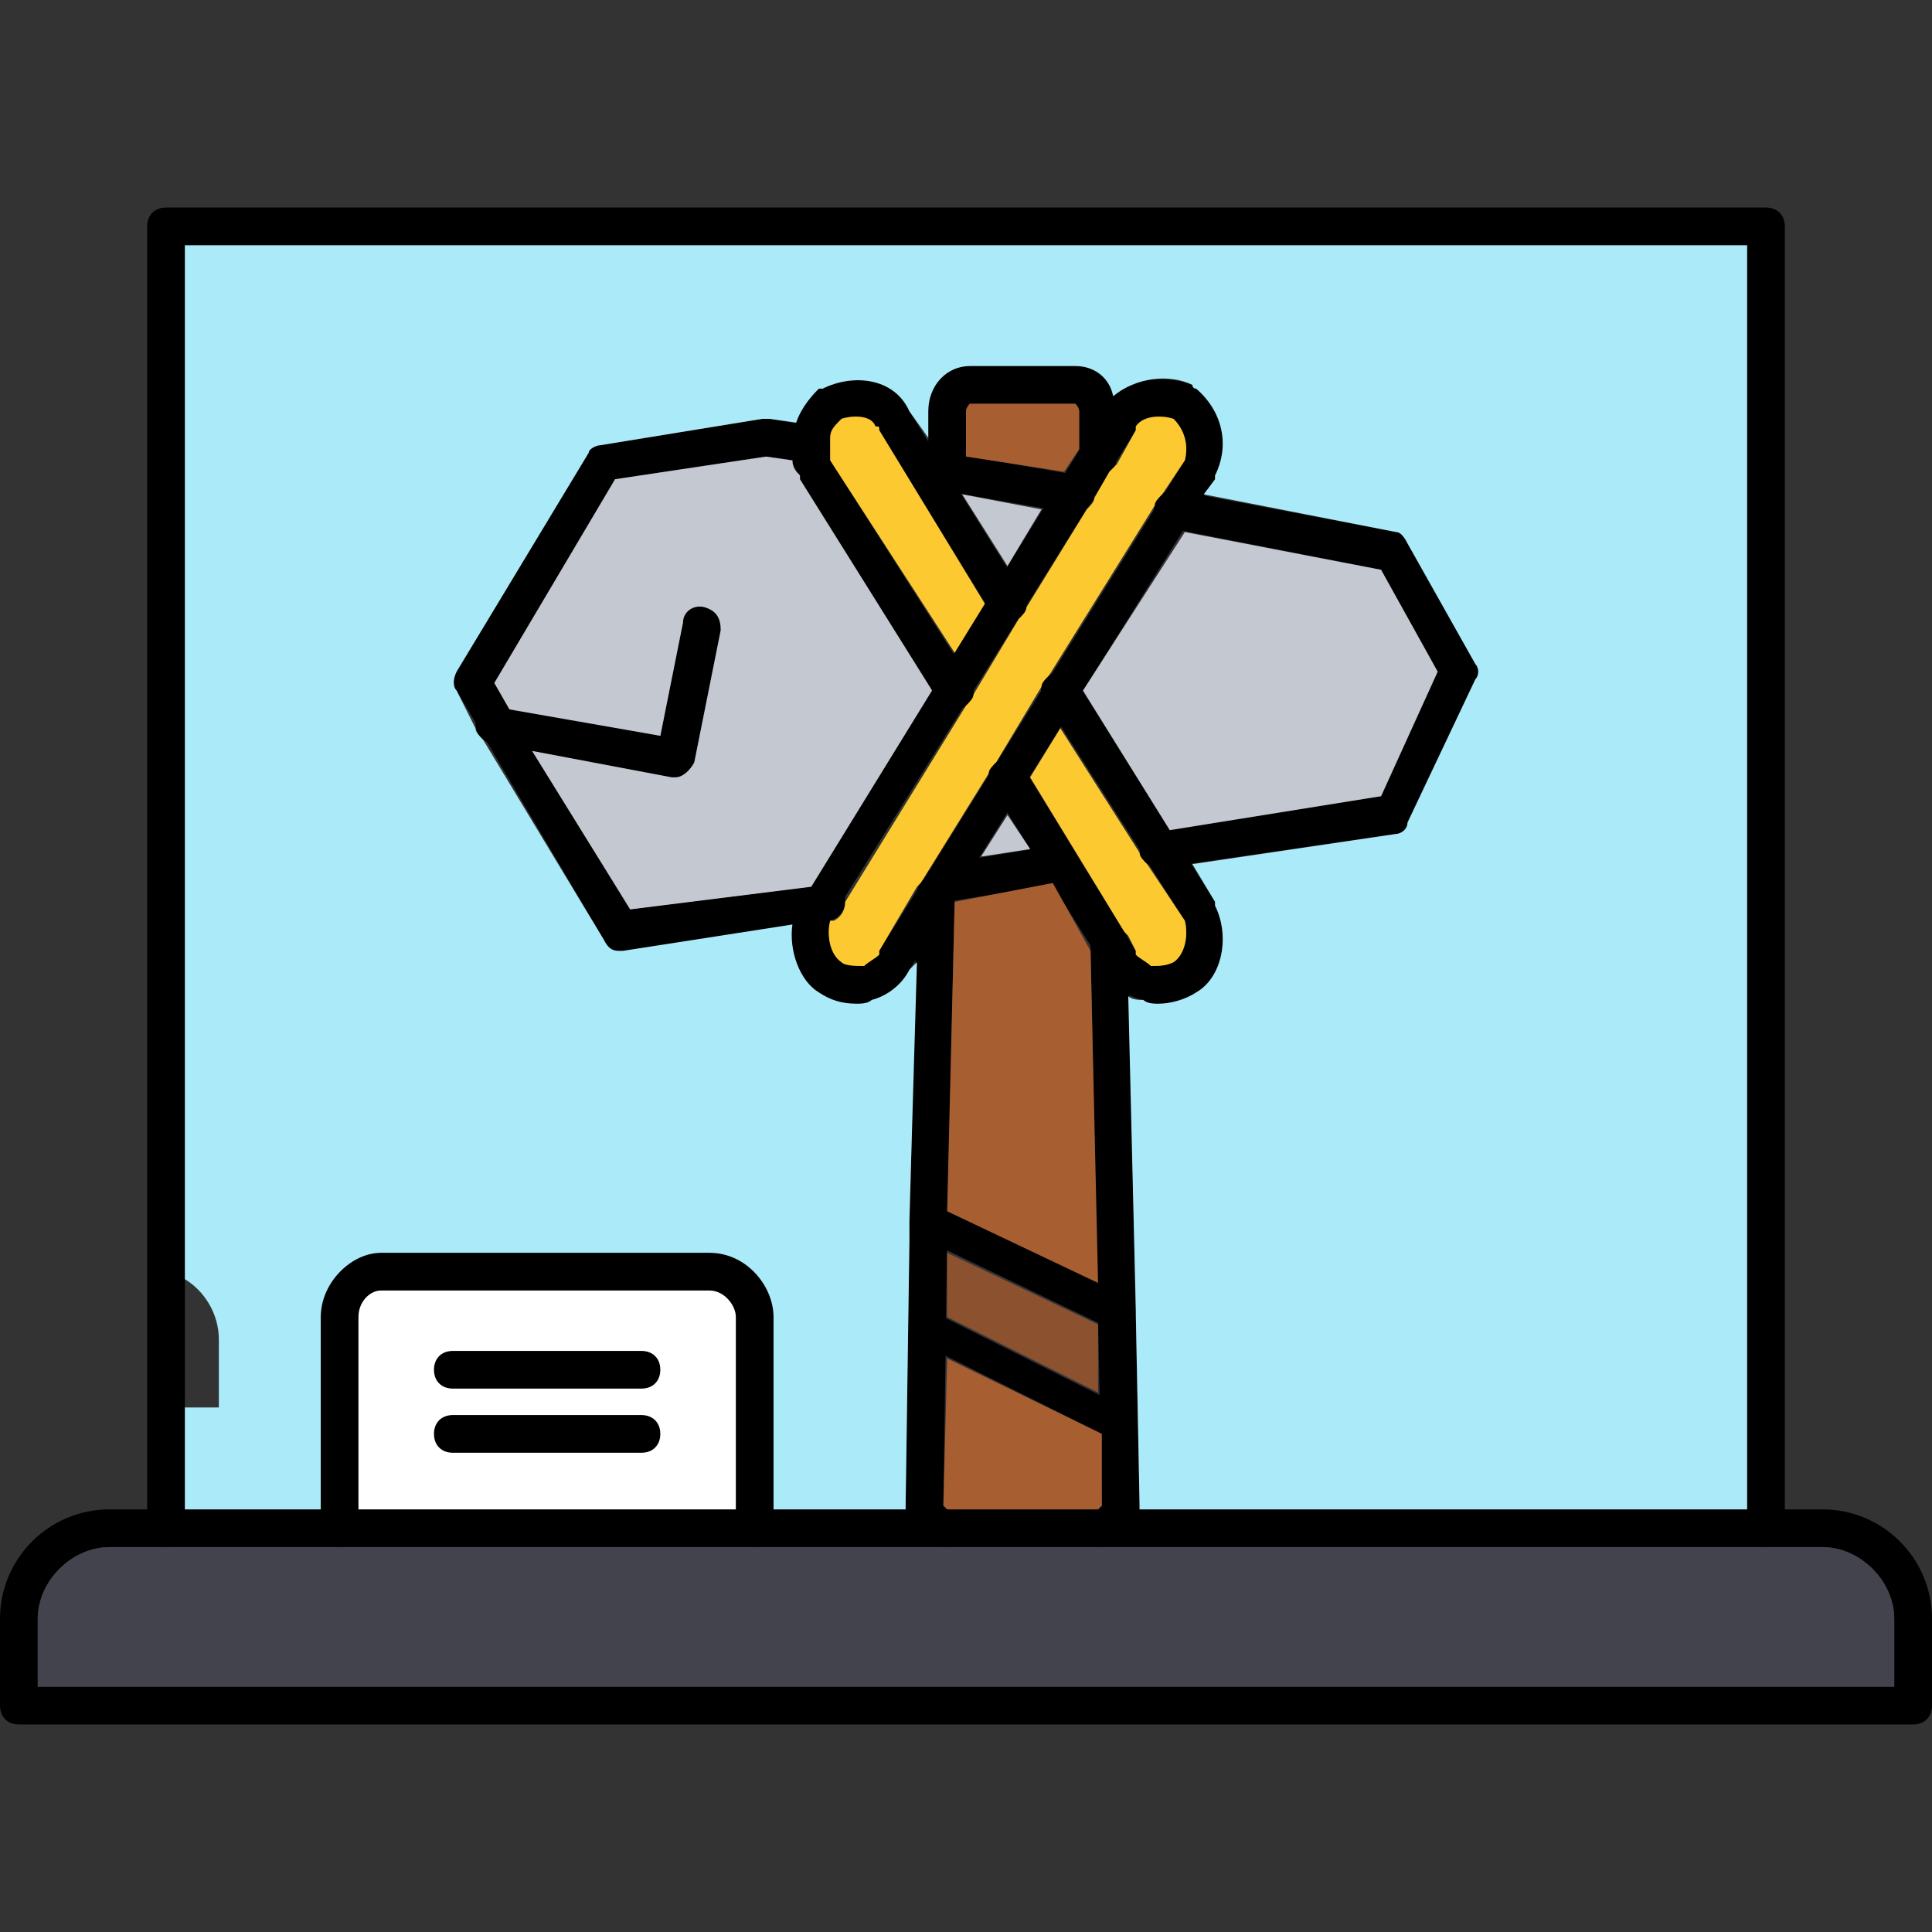 <svg clip-rule="evenodd" fill-rule="evenodd" height="512" image-rendering="optimizeQuality" shape-rendering="geometricPrecision" text-rendering="geometricPrecision" viewBox="0 0 512 512" width="512" xmlns="http://www.w3.org/2000/svg"><rect x="0" y="0" width="512" height="512" fill="#333333" stroke="none"/><g id="Layer_x0020_1"><g id="_343156272"><g><g><path d="m507 457h-502c-3 0-5-2-5-5v-23c0-16 13-29 29-29h454c16 0 29 13 29 29v23c0 3-2 5-5 5zm-497-10h492v-18c0-10-9-19-19-19h-454c-10 0-19 9-19 19z"/></g><g><g><path d="m200 410c-3 0-5-2-5-5v-56c0-3-3-7-7-7h-87c-3 0-6 3-6 7v56c0 3-2 5-5 5s-5-2-5-5v-56c0-9 8-17 16-17h87c10 0 17 9 17 17v56c0 3-2 5-5 5z"/></g><g><g><path d="m170 368h-50c-3 0-5-2-5-5s2-5 5-5h50c3 0 5 2 5 5s-2 5-5 5z"/></g><g><path d="m170 385h-50c-3 0-5-2-5-5s2-5 5-5h50c3 0 5 2 5 5s-2 5-5 5z"/></g></g></g><g><path d="m468 410c-3 0-5-2-5-5v-340h-414v340c0 3-2 5-5 5s-5-2-5-5v-345c0-3 2-5 5-5h424c3 0 5 2 5 5v345c0 3-2 5-5 5z"/></g><g><g><path d="m291 410c-3 0-5-2-5-5s2-5 5-5c0 0 1-1 1-1l-3-149c0-3 2-5 5-5s5 2 5 5l3 149c0 6-5 11-11 11zm-40 0c-6 0-11-5-11-11l1-70 2-92c0-3 2-5 5-5s5 2 5 5l-2 92-1 70s1 1 1 1c3 0 5 2 5 5s-2 5-5 5zm0-280c-3 0-5-2-5-5v-16c0-7 5-12 11-12h28c6 0 11 5 11 12v12c0 3-2 5-5 5s-5-2-5-5v-12c0-1-1-2-1-2h-28s-1 1-1 2v16c0 3-2 5-5 5z"/></g><g><path d="m296 382c-1 0-2 0-2-1l-50-25c-3-1-4-4-2-6 1-3 4-4 6-2l50 25c3 1 4 4 2 6 0 2-2 3-4 3z"/></g><g><path d="m296 353c-1 0-2 0-2-1l-50-24c-3-1-4-4-2-6 1-3 4-4 6-3l50 24c3 2 4 5 2 7 0 2-2 3-4 3z"/></g><g><path d="m164 252c-2 0-3-1-4-3l-39-66c-1-1-1-3 0-5l35-58c0-1 2-2 3-2l43-7h2l12 2c2 0 4 2 4 5v4c2 2 1 5-2 6-2 2-5 1-6-2-1-1-2-3-2-4l-7-1-40 6-32 54 36 60 51-7c3 0 6 1 6 4s-1 5-4 6l-55 8c-1 0-1 0-1 0zm86-13c-2 0-5-2-5-4 0-3 1-5 4-6l31-5c3 0 5 2 6 4 0 3-2 5-4 6l-31 5c-1 0-1 0-1 0zm57-9c-2 0-5-2-5-4 0-3 2-6 4-6l60-9 15-33-15-27-56-11c-3-1-5-3-4-6 0-3 3-4 6-4l58 11c1 0 2 1 3 3l18 32c1 1 1 3 0 4l-18 38c0 2-2 3-3 3l-62 9c-1 0-1 0-1 0zm-22-94h-1l-40-7c-3-1-4-3-4-6s3-4 6-4l40 7c2 0 4 3 4 6-1 2-3 4-5 4z"/></g><g><path d="m307 266c-1 0-3 0-4-1-5-1-8-4-10-8l-30-48c-2-3-1-6 1-7 3-2 6-1 7 1l30 49v1c1 1 3 2 4 3 2 0 4 0 6-1 3-2 4-7 3-11l-37-58c-2-3-1-6 1-7 3-2 6-1 7 1l37 59v1c4 8 2 19-5 23-3 2-7 3-10 3zm-54-78c-2 0-3-1-4-2l-37-59v-1c-4-8-2-17 5-23h1c8-4 19-3 23 6l30 48c2 3 1 6-1 7-3 2-6 1-7-1l-30-49c0-1 0-1-1-1-1-3-6-3-9-2-3 3-4 7-3 11l37 58c2 3 1 6-1 7-1 1-2 1-3 1z"/></g><g><path d="m227 266c-4 0-7-1-10-3-7-4-10-15-6-23 1 0 1-1 1-1l81-131c4-8 15-9 23-6 0 1 1 1 1 1 7 6 9 15 5 23v1l-81 130c-2 4-6 7-10 8-1 1-3 1-4 1zm-7-22c-1 4 0 9 3 11 1 1 4 1 6 1 1-1 3-2 4-3v-1l81-130c1-4 0-8-3-11-3-1-8-1-10 2v1z"/></g><g><path d="m179 206h-1l-48-9c-3-1-4-3-4-6 1-3 3-4 6-4l43 8 6-30c0-3 3-5 6-4s4 3 4 6l-7 35c-1 2-3 4-5 4z"/></g></g></g></g><path d="m200 410h-110-46-15c-10 0-19 9-19 19v18h492v-18c0-10-9-19-19-19h-15-177-40z" fill="#42434d"/><path d="m251 360-1 39s1 1 1 1h40s1-1 1-1v-19z" fill="#a75e31"/><path d="m251 349 40 20v-18l-40-19z" fill="#8c5230"/><path d="m251 321 40 19-2-88-10-18-26 5z" fill="#a75e31"/><path d="m233 252 10-17c1-1 1-1 1-1l18-29c0-1 1-2 2-3l12-20c0-1 1-2 2-3l28-45c0-1 1-2 2-3l6-9c1-4 0-8-3-11-3-1-8-1-10 2v1l-5 9s-1 1-2 2l-4 7c0 1-1 2-2 3l-16 26c0 1-1 2-2 3l-12 20c0 1-1 2-2 3l-32 52c0 2-1 4-3 5h-1c-1 4 0 9 3 11 1 1 4 1 6 1 1-1 3-2 4-3z" fill="#fdc931"/><path d="m273 206 25 41s0 0 1 1l2 4v1c1 1 3 2 4 3 2 0 4 0 6-1 3-2 4-7 3-11l-10-15c-1-1-2-2-2-3l-21-33z" fill="#fdc931"/><g fill="#c3c8d1"><path d="m287 183 23 37 56-9 15-33-15-27-52-10z"/><path d="m267 150 9-15-21-4z"/><path d="m247 183-35-56v-1c-1-1-2-2-2-4l-7-1-40 6-32 54 4 7 40 7 6-30c0-3 3-5 6-4s4 3 4 6l-7 35c-1 2-3 4-5 4h-1l-37-7 26 42 48-6z"/></g><path d="m256 121 26 4 4-6v-10c0-1-1-2-1-2h-28s-1 1-1 2z" fill="#a75e31"/><path d="m261 160-28-46c0-1 0-1-1-1-1-3-6-3-9-2-2 2-3 3-3 5v2 3 1l33 51z" fill="#fdc931"/><path d="m188 342h-87c-3 0-6 3-6 7v51h100v-51c0-3-3-7-7-7zm-18 16c3 0 5 2 5 5s-2 5-5 5h-50c-3 0-5-2-5-5s2-5 5-5zm-50 17h50c3 0 5 2 5 5s-2 5-5 5h-50c-3 0-5-2-5-5s2-5 5-5z" fill="#fff"/><path d="m101 332h87c10 0 17 9 17 17v51h35v-1l1-70v-4c0-1 0-1 0-2l2-68-2 2c-2 4-6 7-10 8-1 1-3 1-4 1-4 0-7-1-10-3-5-3-8-11-7-18l-45 7c-1 0-1 0-1 0-2 0-3-1-4-3l-32-53c-1-1-2-2-2-3l-5-10c-1-1-1-3 0-5l35-58c0-1 2-2 3-2l43-7h2l7 1c1-3 3-6 6-9h1c8-4 19-3 23 6l5 7v-7c0-7 5-12 11-12h28c5 0 9 3 10 8 6-5 15-6 21-3 0 1 1 1 1 1 7 6 9 15 5 23v1l-3 4 51 10c1 0 2 1 3 3l18 32c1 1 1 3 0 4l-18 38c0 2-2 3-3 3l-54 8 6 10v1c4 8 2 19-5 23-3 2-7 3-10 3-1 0-3 0-4-1-1 0-3 0-4-1l2 83v1l1 51v1h161v-335h-414v274c5 3 9 9 9 16v18h-9v27h36v-51c0-9 8-17 16-17z" fill="#abebf9"/><path d="m260 227 13-2-6-9z" fill="#c3c8d1"/></g></svg>